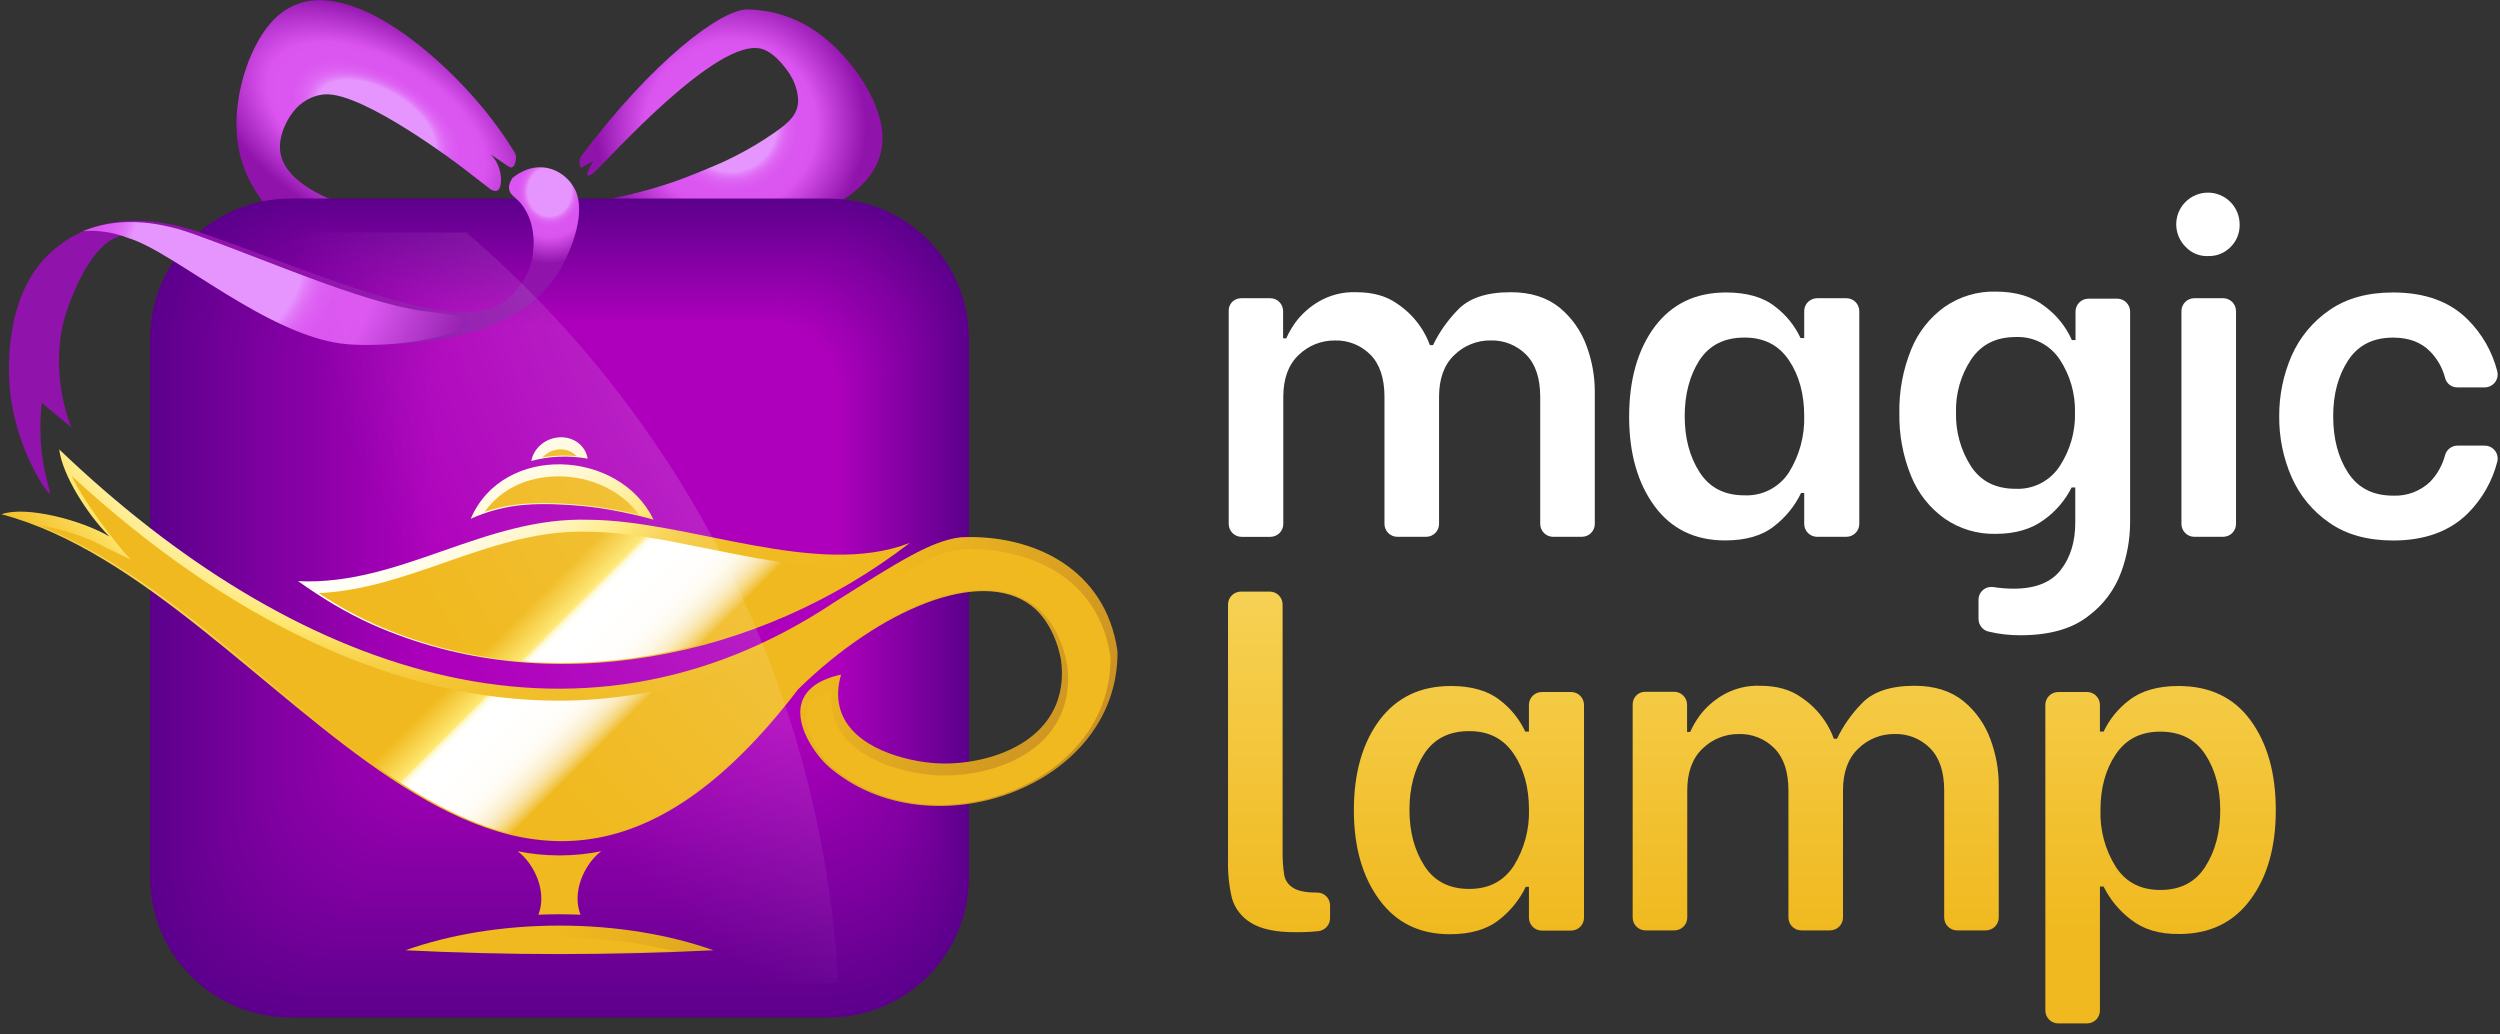 <svg width="174" height="72" viewBox="0 0 174 72" fill="none" xmlns="http://www.w3.org/2000/svg">
<rect x="0" y="0" width="174" height="72" fill="#333333" stroke="none"/>
<g clip-path="url(#clip0_53892_1010)">
<path d="M86.401 20.756H88.409C88.901 20.756 89.302 21.156 89.304 21.651V23.549H89.523C89.702 23.149 89.923 22.77 90.178 22.417C90.605 21.851 91.139 21.375 91.747 21.012C92.545 20.535 93.463 20.301 94.393 20.338C95.525 20.338 96.472 20.593 97.22 21.122C97.878 21.554 98.441 22.112 98.881 22.765C99.144 23.157 99.36 23.578 99.52 24.023H99.739C100.165 23.136 100.734 22.323 101.418 21.614C102.203 20.756 103.443 20.338 105.141 20.338C106.546 20.338 107.676 20.704 108.552 21.414C109.41 22.122 110.058 23.049 110.432 24.097C110.803 25.102 110.995 26.163 110.998 27.235V36.466C110.998 36.959 110.598 37.359 110.103 37.361H108.094C107.602 37.361 107.202 36.961 107.199 36.466V27.616C107.199 26.321 106.87 25.337 106.215 24.678C105.564 24.026 104.672 23.668 103.751 23.694C102.803 23.683 101.89 24.052 101.216 24.715C100.505 25.389 100.158 26.376 100.158 27.616V36.466C100.158 36.959 99.757 37.359 99.263 37.361H97.254C96.762 37.361 96.362 36.961 96.359 36.466V27.619C96.359 26.324 96.03 25.339 95.375 24.681C94.724 24.028 93.832 23.67 92.911 23.697C91.963 23.686 91.05 24.055 90.376 24.718C89.665 25.392 89.317 26.379 89.317 27.619V36.469C89.317 36.961 88.917 37.361 88.422 37.364H86.414C85.922 37.364 85.522 36.964 85.519 36.469V21.654C85.493 21.185 85.851 20.788 86.319 20.762C86.351 20.756 86.374 20.756 86.401 20.756Z" fill="white"/>
<path d="M115.157 35.227C113.988 33.639 113.388 31.56 113.388 29.004C113.388 26.413 113.991 24.315 115.175 22.728C116.378 21.141 118.021 20.356 120.137 20.356C121.58 20.356 122.727 20.685 123.549 21.341C124.309 21.915 124.918 22.667 125.318 23.531H125.573V21.651C125.573 21.159 125.973 20.759 126.468 20.756H128.511C129.003 20.756 129.403 21.156 129.406 21.651V36.466C129.406 36.959 129.006 37.359 128.511 37.361H126.468C125.976 37.361 125.576 36.961 125.573 36.466V34.313H125.354C124.92 35.213 124.283 36 123.493 36.611C122.654 37.285 121.506 37.614 120.063 37.614C117.965 37.614 116.325 36.811 115.157 35.227ZM124.515 32.87C125.241 31.699 125.61 30.343 125.573 28.967C125.573 27.435 125.225 26.14 124.515 25.081C123.804 24.023 122.783 23.494 121.414 23.494C120.008 23.494 118.968 24.023 118.276 25.081C117.602 26.14 117.255 27.435 117.255 28.967C117.255 30.499 117.602 31.794 118.294 32.87C118.987 33.947 120.027 34.476 121.414 34.476C122.659 34.532 123.841 33.921 124.515 32.87Z" fill="white"/>
<path d="M137.705 43.089V41.739C137.703 41.252 138.098 40.855 138.585 40.852C138.632 40.852 138.679 40.855 138.727 40.862H138.745C139.203 40.934 139.666 40.97 140.132 40.973C141.664 40.973 142.759 40.536 143.436 39.659C144.11 38.783 144.439 37.688 144.439 36.374V33.929H144.184C143.736 34.821 143.081 35.592 142.267 36.172C141.391 36.827 140.259 37.156 138.911 37.156C137.642 37.19 136.397 36.819 135.352 36.098C134.307 35.355 133.496 34.331 133.017 33.142C132.448 31.754 132.169 30.262 132.196 28.761C132.164 27.242 132.446 25.734 133.017 24.328C133.496 23.133 134.307 22.101 135.352 21.354C136.397 20.633 137.642 20.261 138.911 20.296C140.317 20.296 141.464 20.643 142.359 21.354C143.162 21.954 143.797 22.752 144.202 23.67H144.457V21.683C144.457 21.191 144.857 20.791 145.352 20.788H147.361C147.853 20.788 148.253 21.188 148.256 21.683V36.387C148.248 37.559 148.04 38.72 147.635 39.817C147.182 41.052 146.376 42.123 145.318 42.9C144.186 43.776 142.617 44.213 140.63 44.213C139.88 44.219 139.132 44.134 138.403 43.958C137.998 43.866 137.713 43.505 137.705 43.089ZM143.362 32.434C144.084 31.328 144.455 30.03 144.42 28.711C144.449 27.403 144.081 26.118 143.362 25.026C142.686 24.002 141.522 23.404 140.298 23.457C138.929 23.457 137.908 23.968 137.197 25.008C136.471 26.103 136.102 27.398 136.139 28.711C136.105 30.033 136.465 31.336 137.179 32.452C137.871 33.51 138.911 34.021 140.298 34.021C141.53 34.074 142.696 33.468 143.362 32.434Z" fill="white"/>
<path d="M152.12 17.182C151.254 16.323 151.246 14.928 152.105 14.062C152.963 13.196 154.358 13.188 155.224 14.046C155.648 14.465 155.882 15.036 155.879 15.631C155.893 16.21 155.669 16.771 155.258 17.182C154.85 17.608 154.279 17.84 153.689 17.821C153.097 17.85 152.523 17.616 152.12 17.182ZM152.723 20.756H154.732C155.224 20.756 155.624 21.157 155.627 21.651V36.466C155.627 36.959 155.227 37.359 154.732 37.361H152.723C152.231 37.361 151.831 36.961 151.828 36.466V21.651C151.831 21.157 152.228 20.756 152.723 20.756Z" fill="white"/>
<path d="M162.137 36.393C160.974 35.598 160.058 34.492 159.492 33.2C158.91 31.865 158.618 30.422 158.633 28.967C158.626 27.524 158.918 26.095 159.492 24.771C160.058 23.478 160.974 22.373 162.137 21.578C163.324 20.756 164.801 20.356 166.552 20.356C168.76 20.356 170.492 20.977 171.751 22.236C172.753 23.231 173.464 24.479 173.812 25.847C173.93 26.329 173.638 26.816 173.156 26.934C173.085 26.953 173.009 26.961 172.935 26.961H171.037C170.632 26.971 170.276 26.698 170.179 26.305C170 25.61 169.642 24.976 169.139 24.463C168.518 23.823 167.644 23.497 166.567 23.497C165.162 23.497 164.122 24.026 163.43 25.084C162.737 26.142 162.39 27.437 162.39 28.969C162.39 30.538 162.737 31.852 163.43 32.91C164.122 33.968 165.162 34.497 166.567 34.497C167.52 34.537 168.45 34.189 169.139 33.531C169.639 33.01 169.997 32.368 170.179 31.67C170.287 31.286 170.637 31.017 171.037 31.015H172.935C173.43 31.012 173.835 31.412 173.838 31.907C173.838 31.981 173.83 32.054 173.812 32.128C173.464 33.497 172.751 34.745 171.751 35.74C170.474 36.998 168.739 37.619 166.552 37.619C164.783 37.614 163.324 37.214 162.137 36.393Z" fill="white"/>
<path d="M87.058 64.222C86.424 63.84 85.952 63.235 85.745 62.524C85.542 61.663 85.45 60.782 85.471 59.897V42.071C85.471 41.578 85.871 41.178 86.366 41.175H88.374C88.867 41.175 89.267 41.576 89.269 42.071V59.165C89.256 59.744 89.293 60.326 89.38 60.897C89.446 61.271 89.672 61.597 90.001 61.792C90.33 62.011 90.878 62.121 91.607 62.121H91.662C92.16 62.114 92.568 62.511 92.573 63.008C92.573 63.011 92.573 63.014 92.573 63.016V63.911C92.57 64.369 92.225 64.754 91.77 64.806C91.267 64.859 90.762 64.885 90.256 64.88C88.827 64.898 87.75 64.662 87.058 64.222ZM95.998 62.616C94.829 61.029 94.229 58.949 94.229 56.393C94.229 53.803 94.831 51.705 96.016 50.118C97.219 48.53 98.862 47.746 100.978 47.746C102.421 47.746 103.568 48.075 104.39 48.73C105.15 49.304 105.758 50.057 106.159 50.921H106.414V49.059C106.414 48.567 106.814 48.167 107.309 48.164H109.352C109.844 48.164 110.244 48.565 110.247 49.059V63.874C110.247 64.367 109.847 64.767 109.352 64.769H107.309C106.817 64.769 106.417 64.369 106.414 63.874V61.721H106.195C105.761 62.621 105.124 63.409 104.334 64.019C103.495 64.693 102.347 65.022 100.904 65.022C98.809 65.025 97.166 64.222 95.998 62.616ZM105.358 60.263C106.085 59.092 106.453 57.736 106.417 56.359C106.417 54.827 106.069 53.532 105.358 52.474C104.648 51.416 103.626 50.886 102.257 50.886C100.852 50.886 99.812 51.416 99.12 52.474C98.446 53.532 98.098 54.827 98.098 56.359C98.098 57.891 98.446 59.186 99.138 60.263C99.83 61.34 100.87 61.869 102.257 61.869C103.626 61.869 104.648 61.34 105.358 60.263ZM114.516 48.149H116.525C117.017 48.149 117.417 48.549 117.42 49.044V50.942H117.638C117.817 50.541 118.038 50.163 118.294 49.81C118.72 49.244 119.255 48.767 119.863 48.404C120.66 47.928 121.579 47.693 122.508 47.73C123.64 47.73 124.588 47.986 125.335 48.515C125.993 48.946 126.557 49.504 126.996 50.157C127.26 50.549 127.476 50.971 127.636 51.416H127.855C128.281 50.528 128.85 49.715 129.534 49.007C130.318 48.149 131.558 47.73 133.256 47.73C134.662 47.73 135.791 48.096 136.668 48.807C137.526 49.515 138.173 50.441 138.547 51.489C138.918 52.495 139.111 53.556 139.113 54.627V63.859C139.113 64.351 138.713 64.751 138.218 64.754H136.21C135.717 64.754 135.317 64.354 135.315 63.859V55.009C135.315 53.714 134.986 52.729 134.33 52.071C133.68 51.418 132.79 51.06 131.866 51.086C130.919 51.076 130.005 51.444 129.331 52.108C128.621 52.782 128.273 53.769 128.273 55.009V63.859C128.273 64.351 127.873 64.751 127.378 64.754H125.37C124.877 64.754 124.477 64.354 124.475 63.859V55.011C124.475 53.716 124.146 52.732 123.49 52.074C122.84 51.421 121.95 51.063 121.026 51.089C120.079 51.078 119.165 51.447 118.491 52.11C117.78 52.784 117.433 53.772 117.433 55.011V63.861C117.433 64.354 117.033 64.754 116.538 64.756H114.529C114.037 64.756 113.637 64.356 113.634 63.861V49.041C113.621 48.562 113.998 48.162 114.477 48.149C114.495 48.149 114.506 48.149 114.516 48.149ZM148.29 63.985C147.495 63.38 146.852 62.6 146.41 61.705H146.155V70.334C146.155 70.827 145.755 71.227 145.26 71.229H143.251C142.759 71.229 142.359 70.829 142.356 70.334V49.059C142.356 48.567 142.756 48.167 143.251 48.164H145.26C145.752 48.164 146.152 48.565 146.155 49.059V50.921H146.41C146.818 50.057 147.432 49.304 148.198 48.73C149.037 48.075 150.185 47.746 151.628 47.746C153.781 47.746 155.46 48.53 156.626 50.118C157.795 51.705 158.395 53.785 158.395 56.393C158.395 58.947 157.811 61.029 156.626 62.616C155.458 64.204 153.799 65.006 151.683 65.006C150.28 65.025 149.148 64.68 148.29 63.985ZM153.489 60.318C154.181 59.242 154.528 57.928 154.528 56.396C154.528 54.864 154.181 53.569 153.489 52.511C152.796 51.452 151.757 50.923 150.351 50.923C148.982 50.923 147.961 51.452 147.25 52.511C146.539 53.569 146.192 54.864 146.192 56.396C146.15 57.781 146.518 59.144 147.25 60.318C147.942 61.395 148.982 61.942 150.351 61.942C151.757 61.942 152.815 61.395 153.489 60.318Z" fill="url(#paint0_linear_53892_1010)"/>
<path d="M38.422 64.706C38.607 64.519 38.778 64.311 38.936 64.082C39.086 64.309 39.26 64.517 39.457 64.706H38.422Z" fill="url(#paint1_radial_53892_1010)"/>
<path d="M61.379 8.953C61.061 6.649 59.055 3.699 56.681 2.114C54.68 0.777 52.843 0.692 52.074 0.658C50.239 0.574 45.388 4.283 40.489 10.822C40.297 11.077 40.283 11.417 40.431 11.682C40.776 11.493 41.276 11.232 41.276 11.232C41.028 11.662 40.794 12.125 40.899 12.209C40.981 12.277 41.244 12.101 41.326 12.025C42.395 11.048 49.936 2.551 53.014 3.401C54.03 3.683 54.922 5.083 54.972 5.165C55.219 5.562 55.472 6.105 55.538 6.784C55.649 7.9 54.896 8.537 53.969 9.187C51.992 10.574 50.189 11.343 49.731 11.535C48.294 12.138 47.093 12.643 45.295 13.157C44.448 13.399 43.616 13.599 42.803 13.767C42.305 13.87 42.01 14.412 42.237 14.868C42.403 15.202 42.502 15.576 42.542 15.965C42.579 16.326 42.879 16.605 43.237 16.647C44.527 16.792 45.906 16.866 47.346 16.818C52.861 16.639 62.158 14.594 61.379 8.953Z" fill="url(#paint2_radial_53892_1010)"/>
<path d="M35.824 10.614C35.245 9.677 34.587 8.726 33.834 7.792C30.375 3.496 23.149 -2.703 19.111 1.311C17.461 2.951 16.31 6.328 16.471 9.177C16.605 11.577 17.642 13.096 18.077 13.733C20.841 17.782 28.49 17.584 33.629 16.918C34.126 16.855 34.424 16.355 34.282 15.873C34.282 15.873 34.279 15.865 34.276 15.857C34.129 15.389 29.299 15.426 26.469 14.912C24.063 14.476 19.869 13.054 19.509 10.598C19.317 9.279 20.225 7.813 20.888 7.276C21.064 7.134 21.596 6.715 22.386 6.589C22.386 6.589 22.502 6.573 22.62 6.565C25.313 6.405 32.142 11.63 32.142 11.63C32.652 12.022 33.344 12.554 34.163 13.191C34.4 13.323 34.532 13.299 34.603 13.267C34.958 13.104 34.95 12.167 34.663 11.493C34.505 11.122 34.279 10.869 34.137 10.73C34.253 10.809 34.426 10.927 34.637 11.072C35.377 11.583 35.516 11.693 35.64 11.646C35.869 11.559 36.019 10.927 35.824 10.614Z" fill="url(#paint3_radial_53892_1010)"/>
<path d="M57.67 70.816H20.211C14.815 70.816 10.442 66.441 10.442 61.047V23.589C10.442 18.192 14.817 13.82 20.211 13.82H57.67C63.066 13.82 67.439 18.195 67.439 23.589V61.047C67.439 66.441 63.064 70.816 57.67 70.816Z" fill="#5C008C"/>
<path d="M57.62 70.571H20.388C15.026 70.571 10.68 66.225 10.68 60.863V23.634C10.68 18.271 15.026 13.925 20.388 13.925H57.62C62.982 13.925 67.328 18.271 67.328 23.634V60.866C67.328 66.225 62.982 70.571 57.62 70.571Z" fill="#5D008D"/>
<path d="M57.57 70.329H20.564C15.236 70.329 10.916 66.01 10.916 60.682V23.676C10.916 18.348 15.236 14.028 20.564 14.028H57.57C62.898 14.028 67.218 18.348 67.218 23.676V60.682C67.218 66.01 62.898 70.329 57.57 70.329Z" fill="#5E008D"/>
<path d="M57.52 70.084H20.74C15.447 70.084 11.156 65.793 11.156 60.5V23.72C11.156 18.427 15.447 14.136 20.74 14.136H57.522C62.816 14.136 67.107 18.427 67.107 23.72V60.502C67.107 65.793 62.813 70.084 57.52 70.084Z" fill="#5F008E"/>
<path d="M57.473 69.842H20.917C15.658 69.842 11.393 65.578 11.393 60.318V23.762C11.393 18.503 15.658 14.239 20.917 14.239H57.473C62.732 14.239 66.997 18.503 66.997 23.762V60.318C66.994 65.578 62.732 69.842 57.473 69.842Z" fill="#60008E"/>
<path d="M57.423 69.597H21.093C15.868 69.597 11.63 65.362 11.63 60.134V23.807C11.63 18.582 15.865 14.344 21.093 14.344H57.423C62.648 14.344 66.886 18.579 66.886 23.807V60.137C66.883 65.362 62.648 69.597 57.423 69.597Z" fill="#61008F"/>
<path d="M57.373 69.355H21.27C16.079 69.355 11.87 65.146 11.87 59.955V23.849C11.87 18.658 16.079 14.449 21.27 14.449H57.373C62.564 14.449 66.773 18.658 66.773 23.849V59.953C66.773 65.146 62.564 69.355 57.373 69.355Z" fill="#62008F"/>
<path d="M57.322 69.11H21.443C16.286 69.11 12.104 64.93 12.104 59.771V23.891C12.104 18.735 16.284 14.552 21.443 14.552H57.322C62.479 14.552 66.662 18.732 66.662 23.891V59.771C66.662 64.93 62.482 69.11 57.322 69.11Z" fill="#630090"/>
<path d="M57.275 68.868H21.622C16.497 68.868 12.343 64.714 12.343 59.589V23.936C12.343 18.811 16.497 14.657 21.622 14.657H57.275C62.401 14.657 66.554 18.811 66.554 23.936V59.589C66.552 64.714 62.398 68.868 57.275 68.868Z" fill="#640091"/>
<path d="M57.225 68.624H21.799C16.707 68.624 12.582 64.496 12.582 59.408V23.981C12.582 18.89 16.71 14.765 21.799 14.765H57.225C62.316 14.765 66.441 18.893 66.441 23.981V59.408C66.441 64.499 62.316 68.624 57.225 68.624Z" fill="#650091"/>
<path d="M57.175 68.381H21.975C16.918 68.381 12.82 64.283 12.82 59.226V24.023C12.82 18.966 16.918 14.868 21.975 14.868H57.175C62.232 14.868 66.331 18.966 66.331 24.023V59.226C66.331 64.283 62.232 68.381 57.175 68.381Z" fill="#660092"/>
<path d="M57.125 68.136H22.151C17.129 68.136 13.057 64.064 13.057 59.041V24.068C13.057 19.045 17.129 14.973 22.151 14.973H57.128C62.15 14.973 66.223 19.045 66.223 24.068V59.044C66.22 64.067 62.148 68.136 57.125 68.136Z" fill="#670092"/>
<path d="M57.078 67.894H22.325C17.337 67.894 13.293 63.851 13.293 58.863V24.11C13.293 19.122 17.337 15.078 22.325 15.078H57.075C62.063 15.078 66.107 19.122 66.107 24.11V58.86C66.109 63.851 62.066 67.894 57.078 67.894Z" fill="#680093"/>
<path d="M57.028 67.65H22.501C17.547 67.65 13.53 63.633 13.53 58.678V24.155C13.53 19.201 17.547 15.184 22.501 15.184H57.028C61.982 15.184 65.999 19.201 65.999 24.155V58.681C65.999 63.635 61.982 67.65 57.028 67.65Z" fill="#690094"/>
<path d="M56.977 67.407H22.678C17.758 67.407 13.767 63.419 13.767 58.497V24.197C13.767 19.277 17.755 15.286 22.678 15.286H56.977C61.897 15.286 65.888 19.274 65.888 24.197V58.497C65.888 63.419 61.9 67.407 56.977 67.407Z" fill="#6A0094"/>
<path d="M56.93 67.165H22.854C17.969 67.165 14.007 63.203 14.007 58.318V24.241C14.007 19.356 17.969 15.394 22.854 15.394H56.928C61.813 15.394 65.775 19.356 65.775 24.241V58.315C65.778 63.203 61.816 67.165 56.93 67.165Z" fill="#6B0095"/>
<path d="M56.88 66.92H23.03C18.179 66.92 14.244 62.988 14.244 58.133V24.286C14.244 19.435 18.176 15.499 23.03 15.499H56.878C61.729 15.499 65.664 19.432 65.664 24.286V58.133C65.667 62.988 61.732 66.92 56.88 66.92Z" fill="#6C0095"/>
<path d="M56.83 66.678H23.207C18.387 66.678 14.48 62.772 14.48 57.952V24.328C14.48 19.509 18.387 15.602 23.207 15.602H56.83C61.65 15.602 65.556 19.509 65.556 24.328V57.952C65.556 62.772 61.65 66.678 56.83 66.678Z" fill="#6D0096"/>
<path d="M56.78 66.433H23.383C18.598 66.433 14.72 62.553 14.72 57.77V24.373C14.72 19.587 18.6 15.71 23.383 15.71H56.78C61.566 15.71 65.444 19.59 65.444 24.373V57.77C65.446 62.556 61.566 66.433 56.78 66.433Z" fill="#6E0096"/>
<path d="M56.733 66.191H23.56C18.808 66.191 14.957 62.34 14.957 57.589V24.415C14.957 19.664 18.808 15.813 23.56 15.813H56.73C61.482 15.813 65.333 19.664 65.333 24.415V57.586C65.335 62.34 61.482 66.191 56.733 66.191Z" fill="#6F0097"/>
<path d="M56.683 65.946H23.736C19.019 65.946 15.194 62.121 15.194 57.404V24.46C15.194 19.743 19.019 15.918 23.736 15.918H56.683C61.4 15.918 65.225 19.743 65.225 24.46V57.407C65.223 62.121 61.4 65.946 56.683 65.946Z" fill="#700098"/>
<path d="M56.633 65.704H23.913C19.23 65.704 15.434 61.908 15.434 57.225V24.505C15.434 19.822 19.23 16.026 23.913 16.026H56.633C61.316 16.026 65.112 19.822 65.112 24.505V57.225C65.112 61.906 61.316 65.704 56.633 65.704Z" fill="#710098"/>
<path d="M56.583 65.459H24.089C19.44 65.459 15.67 61.69 15.67 57.041V24.547C15.67 19.898 19.44 16.129 24.089 16.129H56.583C61.232 16.129 65.001 19.898 65.001 24.547V57.041C65.001 61.69 61.234 65.459 56.583 65.459Z" fill="#720099"/>
<path d="M56.536 65.217H24.265C19.651 65.217 15.908 61.477 15.908 56.859V24.589C15.908 19.974 19.648 16.231 24.265 16.231H56.536C61.15 16.231 64.894 19.972 64.894 24.589V56.859C64.891 61.474 61.15 65.217 56.536 65.217Z" fill="#730099"/>
<path d="M56.486 64.972H24.442C19.861 64.972 16.147 61.258 16.147 56.678V24.634C16.147 20.053 19.861 16.339 24.442 16.339H56.486C61.066 16.339 64.78 20.053 64.78 24.634V56.678C64.78 61.258 61.066 64.972 56.486 64.972Z" fill="#74009A"/>
<path d="M56.435 64.73H24.618C20.069 64.73 16.384 61.045 16.384 56.496V24.678C16.384 20.13 20.069 16.444 24.618 16.444H56.435C60.984 16.444 64.669 20.13 64.669 24.678V56.496C64.669 61.042 60.984 64.73 56.435 64.73Z" fill="#75009A"/>
<path d="M56.386 64.485H24.795C20.28 64.485 16.621 60.826 16.621 56.312V24.721C16.621 20.206 20.28 16.547 24.795 16.547H56.386C60.9 16.547 64.559 20.206 64.559 24.721V56.314C64.559 60.826 60.9 64.485 56.386 64.485Z" fill="#76009B"/>
<path d="M56.338 64.243H24.971C20.49 64.243 16.86 60.61 16.86 56.133V24.765C16.86 20.285 20.493 16.655 24.971 16.655H56.338C60.818 16.655 64.448 20.288 64.448 24.765V56.133C64.448 60.61 60.816 64.243 56.338 64.243Z" fill="#77009C"/>
<path d="M56.288 63.998H25.147C20.701 63.998 17.097 60.395 17.097 55.949V24.808C17.097 20.361 20.701 16.758 25.147 16.758H56.288C60.734 16.758 64.338 20.361 64.338 24.808V55.949C64.338 60.395 60.734 63.998 56.288 63.998Z" fill="#78009C"/>
<path d="M56.238 63.756H25.323C20.911 63.756 17.334 60.179 17.334 55.767V24.852C17.334 20.44 20.911 16.863 25.323 16.863H56.238C60.65 16.863 64.227 20.44 64.227 24.852V55.767C64.227 60.179 60.65 63.756 56.238 63.756Z" fill="#79009D"/>
<path d="M56.188 63.511H25.5C21.122 63.511 17.574 59.963 17.574 55.585V24.894C17.574 20.517 21.122 16.968 25.5 16.968H56.191C60.568 16.968 64.117 20.517 64.117 24.894V55.585C64.117 59.963 60.568 63.511 56.188 63.511Z" fill="#7A009D"/>
<path d="M56.141 63.269H25.676C21.333 63.269 17.811 59.747 17.811 55.404V24.939C17.811 20.596 21.333 17.074 25.676 17.074H56.141C60.484 17.074 64.006 20.596 64.006 24.939V55.404C64.006 59.747 60.484 63.269 56.141 63.269Z" fill="#7B009E"/>
<path d="M56.09 63.024H25.852C21.543 63.024 18.047 59.531 18.047 55.219V24.981C18.047 20.672 21.541 17.176 25.852 17.176H56.09C60.4 17.176 63.895 20.669 63.895 24.981V55.219C63.895 59.531 60.4 63.024 56.09 63.024Z" fill="#7C009F"/>
<path d="M56.041 62.782H26.029C21.754 62.782 18.287 59.315 18.287 55.04V25.026C18.287 20.751 21.754 17.284 26.029 17.284H56.043C60.318 17.284 63.785 20.751 63.785 25.026V55.04C63.785 59.315 60.318 62.782 56.041 62.782Z" fill="#7D009F"/>
<path d="M55.993 62.538H26.205C21.962 62.538 18.524 59.1 18.524 54.856V25.068C18.524 20.825 21.962 17.387 26.205 17.387H55.993C60.236 17.387 63.674 20.825 63.674 25.068V54.856C63.674 59.1 60.234 62.538 55.993 62.538Z" fill="#7E00A0"/>
<path d="M55.943 62.295H26.381C22.172 62.295 18.761 58.884 18.761 54.675V25.113C18.761 20.904 22.172 17.492 26.381 17.492H55.943C60.152 17.492 63.564 20.904 63.564 25.113V54.675C63.564 58.884 60.152 62.295 55.943 62.295Z" fill="#7F00A0"/>
<path d="M55.893 62.05H26.558C22.383 62.05 19 58.665 19 54.493V25.158C19 20.983 22.386 17.6 26.558 17.6H55.896C60.071 17.6 63.453 20.985 63.453 25.158V54.495C63.451 58.668 60.068 62.05 55.893 62.05Z" fill="#8000A1"/>
<path d="M55.843 61.808H26.734C22.594 61.808 19.237 58.452 19.237 54.311V25.2C19.237 21.059 22.594 17.703 26.734 17.703H55.846C59.986 17.703 63.343 21.059 63.343 25.2V54.311C63.34 58.452 59.984 61.808 55.843 61.808Z" fill="#8100A1"/>
<path d="M55.796 61.563H26.908C22.802 61.563 19.472 58.233 19.472 54.127V25.245C19.472 21.138 22.802 17.808 26.908 17.808H55.793C59.9 17.808 63.23 21.138 63.23 25.245V54.13C63.23 58.236 59.902 61.563 55.796 61.563Z" fill="#8200A2"/>
<path d="M55.746 61.321H27.085C23.012 61.321 19.711 58.02 19.711 53.948V25.287C19.711 21.214 23.012 17.913 27.085 17.913H55.743C59.816 17.913 63.117 21.214 63.117 25.287V53.945C63.119 58.02 59.818 61.321 55.746 61.321Z" fill="#8300A3"/>
<path d="M55.696 61.079H27.261C23.223 61.079 19.948 57.804 19.948 53.766V25.331C19.948 21.293 23.223 18.019 27.261 18.019H55.696C59.734 18.019 63.009 21.293 63.009 25.331V53.766C63.009 57.804 59.734 61.079 55.696 61.079Z" fill="#8400A3"/>
<path d="M55.646 60.834H27.437C23.433 60.834 20.185 57.589 20.185 53.582V25.373C20.185 21.37 23.431 18.121 27.437 18.121H55.646C59.65 18.121 62.898 21.367 62.898 25.373V53.582C62.898 57.589 59.652 60.834 55.646 60.834Z" fill="#8500A4"/>
<path d="M55.599 60.592H27.614C23.642 60.592 20.425 57.373 20.425 53.403V25.421C20.425 21.449 23.644 18.232 27.614 18.232H55.596C59.568 18.232 62.785 21.451 62.785 25.421V53.403C62.788 57.373 59.568 60.592 55.599 60.592Z" fill="#8500A4"/>
<path d="M55.548 60.347H27.79C23.852 60.347 20.662 57.157 20.662 53.219V25.46C20.662 21.522 23.852 18.332 27.79 18.332H55.548C59.486 18.332 62.677 21.522 62.677 25.46V53.219C62.677 57.157 59.486 60.347 55.548 60.347Z" fill="#8600A5"/>
<path d="M55.498 60.105H27.966C24.063 60.105 20.898 56.941 20.898 53.037V25.505C20.898 21.601 24.063 18.437 27.966 18.437H55.498C59.402 18.437 62.566 21.601 62.566 25.505V53.037C62.566 56.941 59.402 60.105 55.498 60.105Z" fill="#8700A5"/>
<path d="M55.448 59.86H28.142C24.273 59.86 21.138 56.722 21.138 52.855V25.547C21.138 21.678 24.276 18.543 28.142 18.543H55.448C59.318 18.543 62.453 21.68 62.453 25.547V52.853C62.456 56.725 59.318 59.86 55.448 59.86Z" fill="#8800A6"/>
<path d="M55.401 59.618H28.319C24.484 59.618 21.375 56.509 21.375 52.674V25.592C21.375 21.756 24.484 18.648 28.319 18.648H55.401C59.236 18.648 62.345 21.756 62.345 25.592V52.674C62.345 56.509 59.236 59.618 55.401 59.618Z" fill="#8900A7"/>
<path d="M55.351 59.373H28.495C24.694 59.373 21.612 56.291 21.612 52.49V25.637C21.612 21.836 24.694 18.753 28.495 18.753H55.351C59.152 18.753 62.235 21.836 62.235 25.637V52.49C62.235 56.291 59.152 59.373 55.351 59.373Z" fill="#8A00A7"/>
<path d="M55.301 59.131H28.672C24.905 59.131 21.851 56.078 21.851 52.311V25.679C21.851 21.912 24.905 18.858 28.672 18.858H55.301C59.068 18.858 62.121 21.912 62.121 25.679V52.308C62.124 56.075 59.068 59.131 55.301 59.131Z" fill="#8B00A8"/>
<path d="M55.254 58.886H28.851C25.118 58.886 22.091 55.859 22.091 52.126V25.724C22.091 21.991 25.118 18.964 28.851 18.964H55.254C58.986 18.964 62.013 21.991 62.013 25.724V52.126C62.013 55.859 58.986 58.886 55.254 58.886Z" fill="#8C00A8"/>
<path d="M55.203 58.644H29.025C25.326 58.644 22.325 55.646 22.325 51.945V25.766C22.325 22.067 25.323 19.066 29.025 19.066H55.203C58.902 19.066 61.903 22.065 61.903 25.766V51.945C61.903 55.643 58.902 58.644 55.203 58.644Z" fill="#8D00A9"/>
<path d="M55.153 58.399H29.201C25.534 58.399 22.564 55.427 22.564 51.763V25.811C22.564 22.144 25.536 19.174 29.201 19.174H55.153C58.82 19.174 61.789 22.146 61.789 25.811V51.763C61.789 55.427 58.82 58.399 55.153 58.399Z" fill="#8E00A9"/>
<path d="M55.104 58.157H29.377C25.745 58.157 22.802 55.214 22.802 51.581V25.855C22.802 22.223 25.745 19.279 29.377 19.279H55.104C58.736 19.279 61.679 22.223 61.679 25.855V51.581C61.679 55.212 58.736 58.157 55.104 58.157Z" fill="#8F00AA"/>
<path d="M55.056 57.912H29.554C25.955 57.912 23.039 54.996 23.039 51.397V25.895C23.039 22.296 25.955 19.38 29.554 19.38H55.056C58.655 19.38 61.571 22.296 61.571 25.895V51.397C61.569 54.996 58.652 57.912 55.056 57.912Z" fill="#9000AB"/>
<path d="M55.006 57.67H29.73C26.166 57.67 23.278 54.78 23.278 51.218V25.942C23.278 22.378 26.168 19.49 29.73 19.49H55.006C58.57 19.49 61.458 22.381 61.458 25.942V51.218C61.458 54.78 58.57 57.67 55.006 57.67Z" fill="#9100AB"/>
<path d="M54.956 57.425H29.907C26.377 57.425 23.515 54.564 23.515 51.034V25.984C23.515 22.454 26.377 19.593 29.907 19.593H54.956C58.486 19.593 61.348 22.454 61.348 25.984V51.034C61.348 54.564 58.486 57.425 54.956 57.425Z" fill="#9200AC"/>
<path d="M54.906 57.183H30.08C26.584 57.183 23.749 54.348 23.749 50.852V26.026C23.749 22.531 26.584 19.696 30.08 19.696H54.906C58.402 19.696 61.237 22.531 61.237 26.026V50.852C61.237 54.348 58.402 57.183 54.906 57.183Z" fill="#9300AC"/>
<path d="M54.858 56.938H30.259C26.797 56.938 23.991 54.132 23.991 50.671V26.071C23.991 22.61 26.797 19.803 30.259 19.803H54.858C58.32 19.803 61.126 22.61 61.126 26.071V50.671C61.126 54.132 58.32 56.938 54.858 56.938Z" fill="#9400AD"/>
<path d="M54.809 56.696H30.436C27.008 56.696 24.229 53.916 24.229 50.489V26.116C24.229 22.689 27.008 19.909 30.436 19.909H54.809C58.236 19.909 61.016 22.689 61.016 26.116V50.489C61.016 53.916 58.236 56.696 54.809 56.696Z" fill="#9500AE"/>
<path d="M54.758 56.451H30.609C27.216 56.451 24.462 53.701 24.462 50.305V26.155C24.462 22.762 27.213 20.009 30.609 20.009H54.758C58.151 20.009 60.905 22.76 60.905 26.155V50.305C60.905 53.701 58.154 56.451 54.758 56.451Z" fill="#9600AE"/>
<path d="M54.709 56.209H30.785C27.424 56.209 24.702 53.484 24.702 50.126V26.203C24.702 22.841 27.427 20.119 30.785 20.119H54.709C58.07 20.119 60.792 22.844 60.792 26.203V50.126C60.795 53.484 58.07 56.209 54.709 56.209Z" fill="#9700AF"/>
<path d="M54.661 55.964H30.965C27.637 55.964 24.942 53.269 24.942 49.941V26.245C24.942 22.918 27.637 20.222 30.965 20.222H54.661C57.989 20.222 60.684 22.918 60.684 26.245V49.941C60.684 53.269 57.986 55.964 54.661 55.964Z" fill="#9800AF"/>
<path d="M54.611 55.722H31.141C27.848 55.722 25.179 53.053 25.179 49.76V26.29C25.179 22.996 27.848 20.327 31.141 20.327H54.611C57.904 20.327 60.574 22.996 60.574 26.29V49.76C60.574 53.053 57.904 55.722 54.611 55.722Z" fill="#9900B0"/>
<path d="M54.561 55.477H31.315C28.056 55.477 25.413 52.834 25.413 49.575V26.329C25.413 23.07 28.056 20.427 31.315 20.427H54.561C57.82 20.427 60.463 23.07 60.463 26.329V49.575C60.463 52.837 57.82 55.477 54.561 55.477Z" fill="#9A00B0"/>
<path d="M54.511 55.235H31.491C28.266 55.235 25.652 52.621 25.652 49.397V26.377C25.652 23.152 28.266 20.538 31.491 20.538H54.511C57.736 20.538 60.35 23.152 60.35 26.377V49.397C60.352 52.621 57.738 55.235 54.511 55.235Z" fill="#9B00B1"/>
<path d="M54.464 54.993H31.667C28.477 54.993 25.889 52.405 25.889 49.215V26.421C25.889 23.231 28.477 20.643 31.667 20.643H54.461C57.651 20.643 60.239 23.231 60.239 26.421V49.215C60.242 52.405 57.654 54.993 54.464 54.993Z" fill="#9C00B2"/>
<path d="M54.414 54.748H31.844C28.688 54.748 26.127 52.19 26.127 49.031V26.461C26.127 23.305 28.685 20.743 31.844 20.743H54.414C57.57 20.743 60.132 23.302 60.132 26.461V49.031C60.132 52.19 57.57 54.748 54.414 54.748Z" fill="#9D00B2"/>
<path d="M54.364 54.506H32.02C28.898 54.506 26.366 51.974 26.366 48.852V26.508C26.366 23.386 28.898 20.854 32.02 20.854H54.364C57.486 20.854 60.018 23.386 60.018 26.508V48.852C60.018 51.974 57.488 54.506 54.364 54.506Z" fill="#9E00B3"/>
<path d="M54.316 54.261H32.199C29.109 54.261 26.605 51.758 26.605 48.667V26.55C26.605 23.46 29.109 20.956 32.199 20.956H54.316C57.407 20.956 59.91 23.46 59.91 26.55V48.667C59.908 51.758 57.404 54.261 54.316 54.261Z" fill="#9F00B3"/>
<path d="M54.267 54.019H32.373C29.317 54.019 26.84 51.542 26.84 48.486V26.592C26.84 23.536 29.317 21.059 32.373 21.059H54.267C57.323 21.059 59.8 23.536 59.8 26.592V48.486C59.797 51.542 57.32 54.019 54.267 54.019Z" fill="#A000B4"/>
<path d="M54.216 53.774H32.549C29.527 53.774 27.079 51.326 27.079 48.304V26.637C27.079 23.615 29.527 21.167 32.549 21.167H54.216C57.238 21.167 59.686 23.615 59.686 26.637V48.304C59.686 51.326 57.238 53.774 54.216 53.774Z" fill="#A100B4"/>
<path d="M54.166 53.532H32.725C29.738 53.532 27.316 51.11 27.316 48.122V26.682C27.316 23.694 29.738 21.272 32.725 21.272H54.166C57.154 21.272 59.576 23.694 59.576 26.682V48.122C59.576 51.11 57.154 53.532 54.166 53.532Z" fill="#A200B5"/>
<path d="M54.119 53.287H32.905C29.951 53.287 27.556 50.892 27.556 47.938V26.724C27.556 23.77 29.951 21.375 32.905 21.375H54.119C57.072 21.375 59.468 23.77 59.468 26.724V47.938C59.465 50.895 57.072 53.287 54.119 53.287Z" fill="#A300B6"/>
<path d="M54.069 53.045H33.078C30.159 53.045 27.793 50.679 27.793 47.759V26.769C27.793 23.849 30.159 21.483 33.078 21.483H54.069C56.988 21.483 59.355 23.849 59.355 26.769V47.759C59.355 50.679 56.988 53.045 54.069 53.045Z" fill="#A400B6"/>
<path d="M54.019 52.8H33.255C30.37 52.8 28.03 50.46 28.03 47.575V26.811C28.03 23.926 30.37 21.585 33.255 21.585H54.019C56.904 21.585 59.245 23.926 59.245 26.811V47.575C59.245 50.463 56.904 52.8 54.019 52.8Z" fill="#A500B7"/>
<path d="M53.969 52.558H33.431C30.581 52.558 28.267 50.247 28.267 47.393V26.855C28.267 24.005 30.578 21.691 33.431 21.691H53.969C56.82 21.691 59.134 24.002 59.134 26.855V47.393C59.134 50.244 56.823 52.558 53.969 52.558Z" fill="#A600B7"/>
<path d="M53.921 52.313H33.607C30.791 52.313 28.506 50.028 28.506 47.212V26.898C28.506 24.081 30.791 21.796 33.607 21.796H53.921C56.738 21.796 59.023 24.081 59.023 26.898V47.212C59.023 50.028 56.738 52.313 53.921 52.313Z" fill="#A700B8"/>
<path d="M53.872 52.071H33.784C30.999 52.071 28.743 49.815 28.743 47.03V26.942C28.743 24.157 30.999 21.901 33.784 21.901H53.872C56.657 21.901 58.913 24.157 58.913 26.942V47.03C58.913 49.812 56.654 52.071 53.872 52.071Z" fill="#A800B9"/>
<path d="M53.822 51.826H33.96C31.21 51.826 28.98 49.597 28.98 46.846V26.985C28.98 24.234 31.21 22.004 33.96 22.004H53.822C56.572 22.004 58.802 24.234 58.802 26.985V46.846C58.802 49.597 56.572 51.826 53.822 51.826Z" fill="#A900B9"/>
<path d="M53.772 51.584H34.134C31.418 51.584 29.217 49.383 29.217 46.667V27.029C29.217 24.313 31.418 22.112 34.134 22.112H53.772C56.488 22.112 58.689 24.313 58.689 27.029V46.667C58.691 49.381 56.488 51.584 53.772 51.584Z" fill="#AA00BA"/>
<path d="M53.724 51.339H34.313C31.631 51.339 29.456 49.165 29.456 46.483V27.071C29.456 24.389 31.631 22.215 34.313 22.215H53.724C56.407 22.215 58.581 24.389 58.581 27.071V46.483C58.581 49.165 56.407 51.339 53.724 51.339Z" fill="#AB00BA"/>
<path d="M53.674 51.097H34.489C31.841 51.097 29.693 48.949 29.693 46.301V27.116C29.693 24.468 31.841 22.32 34.489 22.32H53.674C56.322 22.32 58.471 24.468 58.471 27.116V46.301C58.471 48.949 56.322 51.097 53.674 51.097Z" fill="#AC00BB"/>
<path d="M53.624 50.852H34.663C32.049 50.852 29.93 48.733 29.93 46.119V27.158C29.93 24.544 32.049 22.425 34.663 22.425H53.624C56.238 22.425 58.357 24.544 58.357 27.158V46.119C58.36 48.733 56.238 50.852 53.624 50.852Z" fill="#AD00BB"/>
<path d="M53.574 50.61H34.84C32.26 50.61 30.167 48.517 30.167 45.938V27.203C30.167 24.623 32.26 22.53 34.84 22.53H53.574C56.154 22.53 58.246 24.623 58.246 27.203V45.938C58.246 48.517 56.156 50.61 53.574 50.61Z" fill="#AE00BC"/>
<path d="M2.914 28.045C2.801 29.027 2.727 30.451 2.996 32.128C3.22 33.523 3.551 34.31 3.47 34.342C3.299 34.408 1.087 31.249 0.693 27.15C0.606 26.242 0.156 20.814 3.378 17.713C6.094 15.099 9.935 14.799 13.97 16.189C22.254 19.043 31.784 23.47 35.114 20.988C36.488 19.964 36.922 18.466 36.922 18.466C37.004 18.182 37.427 16.618 36.814 15.113C36.685 14.794 36.54 14.555 36.43 14.391C35.98 13.731 35.524 13.636 35.437 13.196C35.406 13.03 35.414 12.762 35.679 12.377C35.948 12.156 36.622 11.669 37.517 11.643C38.646 11.611 39.549 12.333 39.957 13.065C41.05 15.028 39.262 18.279 39.015 18.714C35.861 24.273 26.922 24.044 25.218 23.907C19.153 23.418 11.822 16.692 8.703 16.36C6.563 16.616 5.289 20.03 4.978 20.756C3.146 25.018 4.725 29.154 4.962 29.746C3.596 28.614 3.596 28.614 2.914 28.045Z" fill="url(#paint4_radial_53892_1010)"/>
<path d="M25.874 43.45C38.143 48.923 52.869 45.856 63.322 37.785C56.875 40.304 47.941 36.216 41.013 36.177C33.742 35.927 27.837 40.791 20.748 40.447C22.346 41.589 24.042 42.621 25.874 43.45Z" fill="url(#paint5_linear_53892_1010)"/>
<path d="M77.776 45.327C76.968 39.58 71.903 37.159 66.86 37.395C64.82 37.635 62.535 39.086 57.999 41.963C40.028 53.877 20.288 46.748 4.122 31.278C4.338 33.078 6.113 35.848 7.613 37.338C5.644 36.193 1.814 35.184 0.105 35.792C19.519 40.947 34.458 75.594 55.551 47.972C61.321 42.336 68.242 39.499 71.751 42.131C73.496 43.442 73.846 45.945 73.846 45.945C73.957 46.756 73.98 47.909 73.478 49.091C72.127 52.274 67.973 53.29 65.178 53.124C63.096 53 59.294 52.074 58.484 49.373C58.212 48.467 58.347 47.599 58.539 46.956C57.947 47.075 56.446 47.456 55.901 48.636C55.125 50.315 56.778 52.579 57.686 53.366C64.683 59.431 77.895 54.798 77.776 45.327Z" fill="url(#paint6_radial_53892_1010)"/>
<path d="M40.902 31.923C40.749 30.975 39.843 30.322 38.796 30.449C37.864 30.562 37.132 31.254 36.98 32.083C38.235 31.739 39.593 31.686 40.902 31.923Z" fill="url(#paint7_radial_53892_1010)"/>
<path d="M45.488 36.169C43.111 31.252 35.016 30.838 32.763 36.108C33.329 35.853 33.855 35.669 34.326 35.534C34.326 35.534 34.913 35.366 35.55 35.255C38.056 34.824 41.66 35.35 41.66 35.35C42.645 35.498 43.961 35.74 45.488 36.169Z" fill="url(#paint8_radial_53892_1010)"/>
<path d="M37.472 63.664C37.956 63.646 38.446 63.633 38.938 63.633C39.43 63.633 39.917 63.646 40.402 63.664C39.767 62.019 40.72 60.095 41.844 59.244C40.952 59.431 39.97 59.537 38.935 59.537C37.901 59.537 36.919 59.431 36.029 59.244C37.161 60.1 38.106 62.022 37.472 63.664Z" fill="url(#paint9_linear_53892_1010)"/>
<path d="M38.941 64.422C34.96 64.422 31.272 65.056 28.224 66.138C31.654 66.309 35.242 66.404 38.941 66.404C42.639 66.404 46.224 66.309 49.657 66.138C46.609 65.059 42.918 64.422 38.941 64.422Z" fill="url(#paint10_linear_53892_1010)"/>
<path d="M30.343 21.746C26.06 21.443 19.398 18.411 13.412 16.268C10.669 15.286 8.021 15.152 5.783 16.087C5.952 16.076 6.123 16.068 6.294 16.068C7.228 16.068 8.113 16.244 8.905 16.56C12.138 17.508 18.703 23.499 24.189 23.96C25.371 24.06 30.18 24.205 33.892 22.18C32.673 22.096 31.486 21.949 30.343 21.746Z" fill="url(#paint11_radial_53892_1010)"/>
<path d="M39.149 46.143C34.492 46.143 30.078 45.227 26.029 43.421C24.76 42.847 23.491 42.144 22.181 41.284C25.258 41.139 28.154 40.131 30.96 39.149C33.981 38.096 37.103 37.003 40.439 37.003C40.612 37.003 40.789 37.006 40.965 37.011C43.524 37.027 46.312 37.59 49.265 38.188C52.311 38.804 55.459 39.441 58.386 39.441C59.334 39.441 60.213 39.375 61.035 39.241C54.53 43.65 46.68 46.143 39.149 46.143ZM55.162 48.08L55.183 48.054L55.206 48.03C59.602 43.737 64.667 41.068 68.424 41.068C69.837 41.068 71.037 41.431 71.996 42.15C73.873 43.555 74.254 46.156 74.27 46.267C74.439 47.491 74.304 48.631 73.87 49.649C72.514 52.842 68.645 53.974 65.744 53.974C65.533 53.974 65.325 53.969 65.125 53.956C62.903 53.824 58.905 52.819 58.023 49.884C57.841 49.283 57.804 48.641 57.905 47.967C57.283 48.178 56.586 48.552 56.283 49.207C55.643 50.594 57.054 52.624 57.952 53.403C59.9 55.093 62.535 56.025 65.367 56.025C65.367 56.025 65.367 56.025 65.37 56.025C68.853 56.025 72.288 54.651 74.56 52.35C76.373 50.515 77.318 48.23 77.292 45.743C76.494 40.191 71.711 38.214 67.492 38.214C67.284 38.214 67.073 38.219 66.865 38.227C64.93 38.462 62.68 39.889 58.218 42.721C52.166 46.733 45.656 48.767 38.867 48.767C27.79 48.767 16.108 43.366 4.996 33.129C5.641 34.624 8.053 37.893 9.119 38.954L7.355 38.109C6.134 37.398 4.251 36.79 2.669 36.551C8.234 38.736 13.449 43.066 18.514 47.27C25.453 53.029 32.005 58.47 39.062 58.47C44.556 58.473 49.821 55.072 55.162 48.08ZM39.257 31.71C39.546 31.71 39.836 31.723 40.126 31.749C39.865 31.454 39.47 31.273 39.025 31.273C38.957 31.273 38.888 31.278 38.822 31.286C38.401 31.336 38.022 31.539 37.759 31.831C38.249 31.749 38.751 31.71 39.257 31.71ZM38.867 33.155C36.682 33.155 34.84 34.058 33.737 35.619C33.882 35.571 34.026 35.527 34.171 35.484C34.234 35.466 34.813 35.306 35.44 35.195C36.119 35.077 36.935 35.019 37.862 35.019C39.82 35.019 41.615 35.279 41.692 35.29C42.626 35.427 43.563 35.608 44.493 35.835C43.269 34.179 41.168 33.155 38.867 33.155ZM38.912 63.564C39.188 63.564 39.47 63.567 39.775 63.575C39.567 62.422 39.939 61.211 40.584 60.282C40.036 60.342 39.478 60.374 38.909 60.374C38.343 60.374 37.783 60.342 37.238 60.284C37.883 61.213 38.251 62.422 38.046 63.577C38.351 63.569 38.638 63.564 38.912 63.564ZM46.917 66.189C44.432 65.578 41.71 65.259 38.912 65.259C36.114 65.259 33.392 65.578 30.907 66.189C33.553 66.286 36.235 66.336 38.912 66.336C41.589 66.339 44.272 66.289 46.917 66.189Z" fill="url(#paint12_linear_53892_1010)"/>
<path d="M58.352 68.36C57.149 47.504 47.359 28.951 32.463 16.184H22.297C17.492 16.184 13.599 20.077 13.599 24.881V59.752C13.599 64.556 17.492 68.45 22.297 68.45H57.168C57.57 68.45 57.965 68.413 58.352 68.36Z" fill="url(#paint13_radial_53892_1010)" fill-opacity="0.55"/>
</g>
<defs>
<linearGradient id="paint0_linear_53892_1010" x1="121.931" y1="22.25" x2="121.931" y2="64.831" gradientUnits="userSpaceOnUse">
<stop stop-color="#FCE580"/>
<stop offset="0.29" stop-color="#F8D863"/>
<stop offset="1" stop-color="#F0B91F"/>
</linearGradient>
<radialGradient id="paint1_radial_53892_1010" cx="0" cy="0" r="1" gradientUnits="userSpaceOnUse" gradientTransform="translate(38.958 64.89) scale(0.341 0.306)">
<stop stop-color="white"/>
<stop offset="0.484" stop-color="white" stop-opacity="0.141"/>
<stop offset="0.564" stop-color="white" stop-opacity="0"/>
<stop offset="0.718" stop-color="white" stop-opacity="0"/>
</radialGradient>
<radialGradient id="paint2_radial_53892_1010" cx="0" cy="0" r="1" gradientUnits="userSpaceOnUse" gradientTransform="translate(50.877 8.746) scale(9.399)">
<stop offset="0.34" stop-color="#E795FE"/>
<stop offset="0.346" stop-color="#E68FFD"/>
<stop offset="0.371" stop-color="#E279F8"/>
<stop offset="0.401" stop-color="#DF68F4"/>
<stop offset="0.437" stop-color="#DD5DF2"/>
<stop offset="0.488" stop-color="#DB56F0"/>
<stop offset="0.63" stop-color="#DB54F0"/>
<stop offset="1" stop-color="#9013AC"/>
</radialGradient>
<radialGradient id="paint3_radial_53892_1010" cx="0" cy="0" r="1" gradientUnits="userSpaceOnUse" gradientTransform="translate(26.184 8.653) rotate(29.908) scale(13.178 7.216)">
<stop offset="0.34" stop-color="#E795FE"/>
<stop offset="0.346" stop-color="#E68FFD"/>
<stop offset="0.371" stop-color="#E279F8"/>
<stop offset="0.401" stop-color="#DF68F4"/>
<stop offset="0.437" stop-color="#DD5DF2"/>
<stop offset="0.488" stop-color="#DB56F0"/>
<stop offset="0.63" stop-color="#DB54F0"/>
<stop offset="1" stop-color="#9013AC"/>
</radialGradient>
<radialGradient id="paint4_radial_53892_1010" cx="0" cy="0" r="1" gradientUnits="userSpaceOnUse" gradientTransform="translate(38.25 13.34) rotate(0.183) scale(4.499 4.997)">
<stop offset="0.34" stop-color="#E795FE"/>
<stop offset="0.346" stop-color="#E68FFD"/>
<stop offset="0.371" stop-color="#E279F8"/>
<stop offset="0.401" stop-color="#DF68F4"/>
<stop offset="0.437" stop-color="#DD5DF2"/>
<stop offset="0.488" stop-color="#DB56F0"/>
<stop offset="0.63" stop-color="#DB54F0"/>
<stop offset="1" stop-color="#9013AC"/>
</radialGradient>
<linearGradient id="paint5_linear_53892_1010" x1="23.373" y1="20.455" x2="76.083" y2="73.164" gradientUnits="userSpaceOnUse">
<stop stop-color="white"/>
<stop offset="0.144" stop-color="#FFFFFD"/>
<stop offset="0.196" stop-color="#FFFEF6"/>
<stop offset="0.233" stop-color="#FFFCEB"/>
<stop offset="0.263" stop-color="#FFF9DA"/>
<stop offset="0.289" stop-color="#FFF5C4"/>
<stop offset="0.311" stop-color="#FEF1A8"/>
<stop offset="0.332" stop-color="#FEEB89"/>
<stop offset="0.345" stop-color="#FEE76F"/>
<stop offset="0.358" stop-color="#FADB5A"/>
<stop offset="0.377" stop-color="#F7CE44"/>
<stop offset="0.398" stop-color="#F4C533"/>
<stop offset="0.425" stop-color="#F2BE28"/>
<stop offset="0.463" stop-color="#F0BA21"/>
<stop offset="0.568" stop-color="#F0B91F"/>
<stop offset="1" stop-color="#AC7025"/>
</linearGradient>
<radialGradient id="paint6_radial_53892_1010" cx="0" cy="0" r="1" gradientUnits="userSpaceOnUse" gradientTransform="translate(25.495 18.334) scale(74.542 74.542)">
<stop stop-color="white"/>
<stop offset="0.144" stop-color="#FFFFFD"/>
<stop offset="0.196" stop-color="#FFFEF6"/>
<stop offset="0.233" stop-color="#FFFCEB"/>
<stop offset="0.263" stop-color="#FFF9DA"/>
<stop offset="0.289" stop-color="#FFF5C4"/>
<stop offset="0.311" stop-color="#FEF1A8"/>
<stop offset="0.332" stop-color="#FEEB89"/>
<stop offset="0.345" stop-color="#FEE76F"/>
<stop offset="0.358" stop-color="#FADB5A"/>
<stop offset="0.377" stop-color="#F7CE44"/>
<stop offset="0.398" stop-color="#F4C533"/>
<stop offset="0.425" stop-color="#F2BE28"/>
<stop offset="0.463" stop-color="#F0BA21"/>
<stop offset="0.568" stop-color="#F0B91F"/>
<stop offset="1" stop-color="#AC7025"/>
</radialGradient>
<radialGradient id="paint7_radial_53892_1010" cx="0" cy="0" r="1" gradientUnits="userSpaceOnUse" gradientTransform="translate(25.494 18.334) scale(74.542 74.542)">
<stop stop-color="white"/>
<stop offset="0.144" stop-color="#FFFFFD"/>
<stop offset="0.196" stop-color="#FFFEF6"/>
<stop offset="0.233" stop-color="#FFFCEB"/>
<stop offset="0.263" stop-color="#FFF9DA"/>
<stop offset="0.289" stop-color="#FFF5C4"/>
<stop offset="0.311" stop-color="#FEF1A8"/>
<stop offset="0.332" stop-color="#FEEB89"/>
<stop offset="0.345" stop-color="#FEE76F"/>
<stop offset="0.358" stop-color="#FADB5A"/>
<stop offset="0.377" stop-color="#F7CE44"/>
<stop offset="0.398" stop-color="#F4C533"/>
<stop offset="0.425" stop-color="#F2BE28"/>
<stop offset="0.463" stop-color="#F0BA21"/>
<stop offset="0.568" stop-color="#F0B91F"/>
<stop offset="1" stop-color="#AC7025"/>
</radialGradient>
<radialGradient id="paint8_radial_53892_1010" cx="0" cy="0" r="1" gradientUnits="userSpaceOnUse" gradientTransform="translate(25.494 18.334) scale(74.542 74.542)">
<stop stop-color="white"/>
<stop offset="0.144" stop-color="#FFFFFD"/>
<stop offset="0.196" stop-color="#FFFEF6"/>
<stop offset="0.233" stop-color="#FFFCEB"/>
<stop offset="0.263" stop-color="#FFF9DA"/>
<stop offset="0.289" stop-color="#FFF5C4"/>
<stop offset="0.311" stop-color="#FEF1A8"/>
<stop offset="0.332" stop-color="#FEEB89"/>
<stop offset="0.345" stop-color="#FEE76F"/>
<stop offset="0.358" stop-color="#FADB5A"/>
<stop offset="0.377" stop-color="#F7CE44"/>
<stop offset="0.398" stop-color="#F4C533"/>
<stop offset="0.425" stop-color="#F2BE28"/>
<stop offset="0.463" stop-color="#F0BA21"/>
<stop offset="0.568" stop-color="#F0B91F"/>
<stop offset="1" stop-color="#AC7025"/>
</radialGradient>
<linearGradient id="paint9_linear_53892_1010" x1="11.017" y1="32.811" x2="63.726" y2="85.52" gradientUnits="userSpaceOnUse">
<stop stop-color="white"/>
<stop offset="0.345" stop-color="#FEE76F"/>
<stop offset="0.358" stop-color="#FADB5A"/>
<stop offset="0.377" stop-color="#F7CE44"/>
<stop offset="0.398" stop-color="#F4C533"/>
<stop offset="0.425" stop-color="#F2BE28"/>
<stop offset="0.463" stop-color="#F0BA21"/>
<stop offset="0.568" stop-color="#F0B91F"/>
<stop offset="1" stop-color="#AC7025"/>
</linearGradient>
<linearGradient id="paint10_linear_53892_1010" x1="8.314" y1="35.514" x2="61.023" y2="88.223" gradientUnits="userSpaceOnUse">
<stop stop-color="white"/>
<stop offset="0.345" stop-color="#FEE76F"/>
<stop offset="0.358" stop-color="#FADB5A"/>
<stop offset="0.377" stop-color="#F7CE44"/>
<stop offset="0.398" stop-color="#F4C533"/>
<stop offset="0.425" stop-color="#F2BE28"/>
<stop offset="0.463" stop-color="#F0BA21"/>
<stop offset="0.568" stop-color="#F0B91F"/>
<stop offset="1" stop-color="#AC7025"/>
</linearGradient>
<radialGradient id="paint11_radial_53892_1010" cx="0" cy="0" r="1" gradientUnits="userSpaceOnUse" gradientTransform="translate(15.08 17.93) scale(17.703 17.703)">
<stop offset="0.34" stop-color="#E795FE"/>
<stop offset="0.346" stop-color="#E68FFD"/>
<stop offset="0.371" stop-color="#E279F8"/>
<stop offset="0.401" stop-color="#DF68F4"/>
<stop offset="0.437" stop-color="#DD5DF2"/>
<stop offset="0.488" stop-color="#DB56F0"/>
<stop offset="0.63" stop-color="#DB54F0"/>
<stop offset="1" stop-color="#9013AC"/>
</radialGradient>
<linearGradient id="paint12_linear_53892_1010" x1="39.139" y1="39.764" x2="52.114" y2="52.74" gradientUnits="userSpaceOnUse">
<stop offset="0.004" stop-color="#F0B91F"/>
<stop offset="0.127" stop-color="#FEE76F"/>
<stop offset="0.13" stop-color="#FEEB89"/>
<stop offset="0.134" stop-color="#FEF1A8"/>
<stop offset="0.138" stop-color="#FFF5C4"/>
<stop offset="0.143" stop-color="#FFF9DA"/>
<stop offset="0.149" stop-color="#FFFCEB"/>
<stop offset="0.157" stop-color="#FFFEF6"/>
<stop offset="0.167" stop-color="#FFFFFD"/>
<stop offset="0.196" stop-color="white"/>
<stop offset="0.338" stop-color="#FFFEFD"/>
<stop offset="0.389" stop-color="#FEFCF6"/>
<stop offset="0.426" stop-color="#FEF9EA"/>
<stop offset="0.455" stop-color="#FCF3DA"/>
<stop offset="0.481" stop-color="#FBECC4"/>
<stop offset="0.503" stop-color="#F9E4A8"/>
<stop offset="0.523" stop-color="#F7DA88"/>
<stop offset="0.542" stop-color="#F4CE62"/>
<stop offset="0.559" stop-color="#F2C139"/>
<stop offset="0.568" stop-color="#F0B91F"/>
</linearGradient>
<radialGradient id="paint13_radial_53892_1010" cx="0" cy="0" r="1" gradientUnits="userSpaceOnUse" gradientTransform="translate(103.782 -0.089) scale(151.323 151.323)">
<stop stop-color="white"/>
<stop offset="0.484" stop-color="white" stop-opacity="0.141"/>
<stop offset="0.564" stop-color="white" stop-opacity="0"/>
<stop offset="0.718" stop-color="white" stop-opacity="0"/>
</radialGradient>
<clipPath id="clip0_53892_1010">
<rect width="174" height="71.337" fill="white"/>
</clipPath>
</defs>
</svg>
